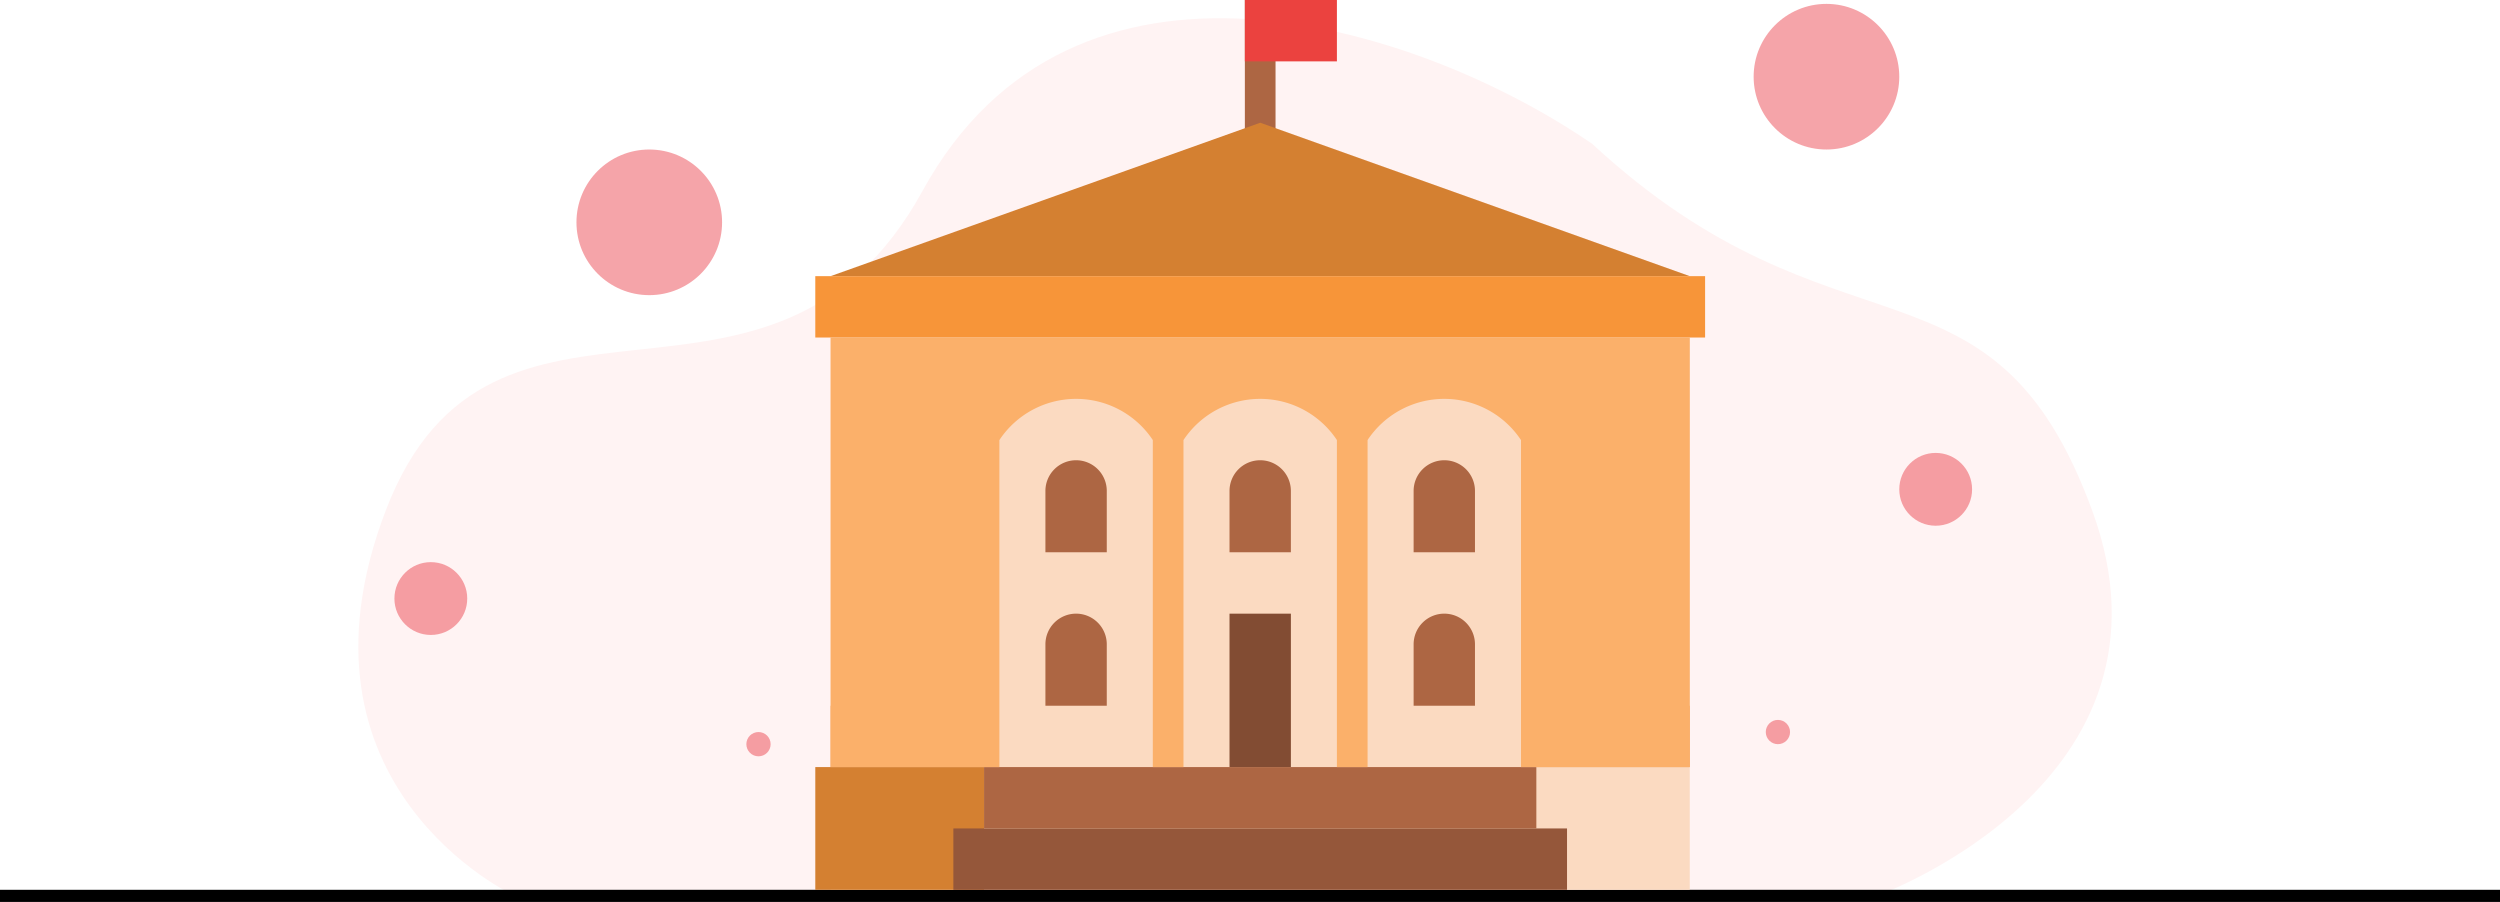 <svg xmlns="http://www.w3.org/2000/svg" width="206" height="74.32" viewBox="0 0 206 74.32"><defs><style>.a{fill:rgba(255,0,13,0.05);}.b{fill:none;stroke:#000;}.c{fill:#ad6643;}.d{fill:#eb423f;}.e{fill:#fbdac1;}.f{fill:#d48031;}.g{fill:#824c33;}.h{fill:#f79539;}.i{fill:#f7a565;}.j{fill:#95573a;}.k{fill:#fbb06a;}.l{fill:rgba(230,28,41,0.4);}</style></defs><path class="a" d="M1241.543,424.722c8.71-22.786,31.843-3.744,44.24-26.349s40.627-13.833,55.17-3.866c20.218,18.723,32.987,7.831,41.2,30.215s-17.68,31.725-17.68,31.725H1252.126S1232.833,447.508,1241.543,424.722Z" transform="translate(-1209.758 -382.656)"/><line class="b" x2="206" transform="translate(0 73.82)"/><g transform="translate(67.18)"><path class="c" d="M248,24h2.528V36.641H248Z" transform="translate(-212.604 -24)"/><path class="d" d="M248,24h7.585v5.057H248Z" transform="translate(-212.604 -24)"/><path class="e" d="M32,200h70.792v45.509H32Z" transform="translate(-30.736 -172.189)"/><path class="f" d="M102.792,100.641H32L67.4,88Z" transform="translate(-30.736 -77.887)"/><path class="g" d="M240,344h5.057v12.641H240Z" transform="translate(-205.868 -293.434)"/><g transform="translate(18.962 37.924)"><path class="c" d="M146.528,344a2.528,2.528,0,0,1,2.528,2.528v5.057H144v-5.057A2.528,2.528,0,0,1,146.528,344Z" transform="translate(-144 -331.359)"/><path class="c" d="M146.528,264a2.528,2.528,0,0,1,2.528,2.528v5.057H144v-5.057A2.528,2.528,0,0,1,146.528,264Z" transform="translate(-144 -264)"/><path class="c" d="M242.528,264a2.528,2.528,0,0,1,2.528,2.528v5.057H240v-5.057A2.528,2.528,0,0,1,242.528,264Z" transform="translate(-224.83 -264)"/><path class="c" d="M338.528,344a2.528,2.528,0,0,1,2.528,2.528v5.057H336v-5.057A2.528,2.528,0,0,1,338.528,344Z" transform="translate(-305.66 -331.359)"/><path class="c" d="M338.528,264a2.528,2.528,0,0,1,2.528,2.528v5.057H336v-5.057A2.528,2.528,0,0,1,338.528,264Z" transform="translate(-305.66 -264)"/></g><path class="h" d="M24,168H97.32v5.057H24Z" transform="translate(-24 -145.245)"/><path class="i" d="M32,392H44.641v5.057H32Z" transform="translate(-30.736 -333.849)"/><path class="i" d="M400,392h12.641v5.057H400Z" transform="translate(-340.585 -333.849)"/><path class="f" d="M24,424H37.906v10.113H24Z" transform="translate(-24 -360.793)"/><path class="j" d="M96,456h50.566v5.057H96Z" transform="translate(-84.623 -387.736)"/><path class="c" d="M112,424h45.509v5.057H112Z" transform="translate(-98.094 -360.793)"/><path class="k" d="M32,200v35.4H45.906V208.449a7.584,7.584,0,0,1,12.641,0V235.4h2.528V208.449a7.584,7.584,0,0,1,12.641,0V235.4h2.528V208.449a7.584,7.584,0,0,1,12.641,0V235.4h13.906V200Z" transform="translate(-30.736 -172.189)"/></g><circle class="l" cx="3" cy="3" r="3" transform="translate(32.5 46.32)"/><circle class="l" cx="1" cy="1" r="1" transform="translate(61.5 60.32)"/><circle class="l" cx="6" cy="6" r="6" transform="translate(47.5 12.32)"/><circle class="l" cx="3" cy="3" r="3" transform="translate(156.5 37.32)"/><circle class="l" cx="1" cy="1" r="1" transform="translate(145.5 59.32)"/><circle class="l" cx="6" cy="6" r="6" transform="translate(144.5 0.32)"/></svg>